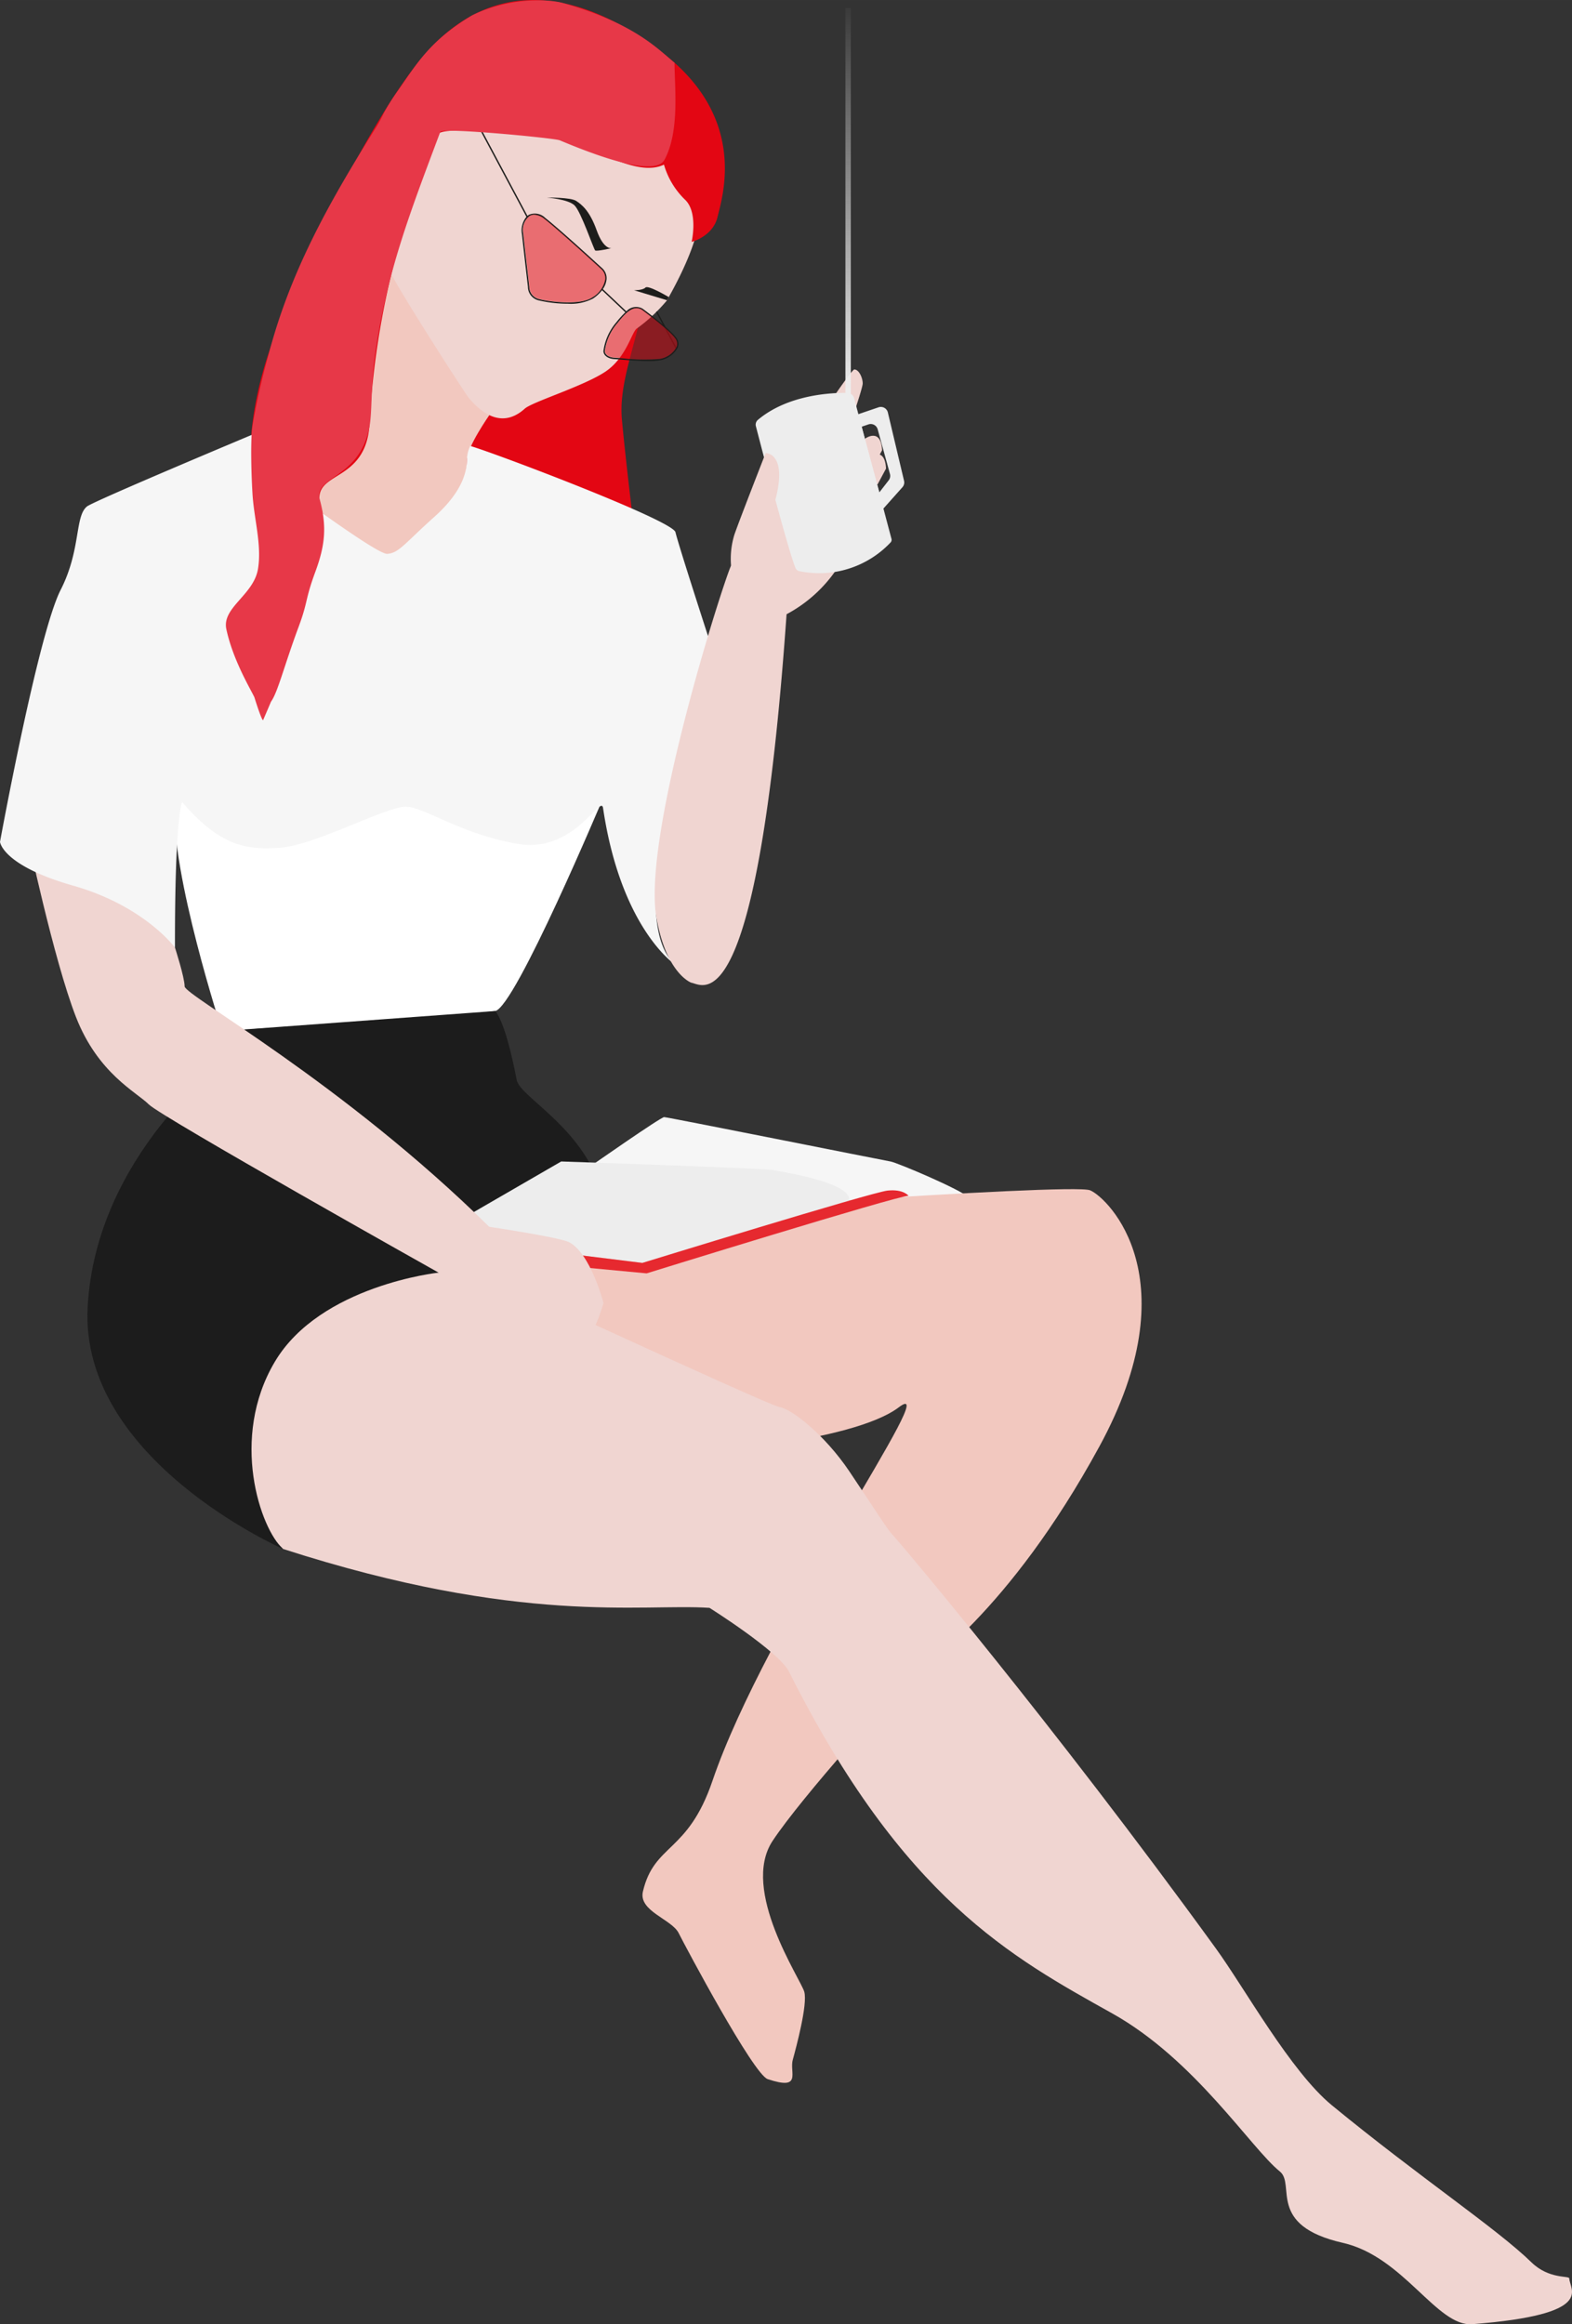 <svg id="Livello_5" data-name="Livello 5" xmlns="http://www.w3.org/2000/svg" xmlns:xlink="http://www.w3.org/1999/xlink" width="102.529mm" height="151.556mm" viewBox="0 0 290.635 429.608">
  <rect x="0" y="0" width="290.635" height="429.608" fill="#333333" stroke="none"/>
  <defs>
    <linearGradient id="Sfumatura_senza_nome_17" data-name="Sfumatura senza nome 17" x1="156.803" y1="72.653" x2="156.803" y2="-1.489" gradientUnits="userSpaceOnUse">
      <stop offset="0" stop-color="#ededed"/>
      <stop offset="0.999" stop-color="#ededed" stop-opacity="0"/>
    </linearGradient>
  </defs>
  <title>donnina</title>
  <path d="M271.095,435.817s12.932-9.042,13.563-9.042,40.584,7.991,41.845,8.201,13.142,5.257,14.404,6.624-22.257,2.75-22.257,2.75Z" transform="translate(-161.872 -220.294)" style="fill: #f6f6f6"/>
  <path d="M289.472,488.937s29.835-1.918,38.572-8.524-24.588,40.065-34.455,69.056c-4.567,13.418-10.755,11.528-12.854,20.448-.852,3.623,5.328,5.115,6.606,7.672s13.832,26.126,16.468,27.004c6.424,2.141,3.99-1.219,4.63-3.563s2.77-10.229,2.131-12.573-11.862-18.791-5.872-27.879c5.381-8.163,22.895-27.528,25.145-29.659s18.446-12.36,35.282-43.261,1.705-45.902-1.705-47.352-89.971,4.944-89.971,4.944L247.439,447.981l15.608,40.316Z" transform="translate(-161.872 -220.294)" style="fill: #f2c8bf"/>
  <path d="M214.206,506.595s-44.71-42.971-13.921-58.614,42.969,3.98,42.969,3.98,60.585,28.082,62.773,28.42,8.298,5.075,12.855,11.842,7.073,10.834,8.088,11.849,29.44,34.656,59.677,76.339c5.386,7.424,13.826,22.741,21.471,29.018,16.206,13.305,30.426,22.732,36.895,29.027,3.265,3.177,6.994,2.419,6.994,2.973,0,2.03,5.205,6.649-17.932,8.458-6.548.512-12.668-12.481-23.94-15.037-14.115-3.2-8.692-10.805-11.634-13.182-5.408-4.368-15.687-20.675-31.012-29.233-18.553-10.361-38.655-21.178-59.752-63.167-1.88-3.741-14.689-11.785-14.689-11.785C280.47,516.651,258.212,520.788,214.206,506.595Z" transform="translate(-161.872 -220.294)" style="fill: #f0d5d1"/>
  <path d="M202.942,410.877s-9.577-29.366-8.736-41.851,79.243-1.395,79.243-1.395-16.327,38.892-20.036,39.537S202.942,410.877,202.942,410.877Z" transform="translate(-161.872 -220.294)" style="fill: #fff"/>
  <path d="M253.414,407.168s1.822,1.435,3.978,12.718c.563,2.945,10.25,7.73,14.62,17.644s-29.056,17.987-29.056,17.987-21.86,2.346-30.262,16.461-2.689,30.919,1.512,34.616c0,0-37.641-16.468-36.129-44.699s25.71-45.875,25.71-45.875l-.845-5.145Z" transform="translate(-161.872 -220.294)" style="fill: #1c1c1c"/>
  <path d="M279.096,318.063s-1.58-12.967-2.237-20.147c-.591-6.453,2.115-12.558,4.077-21.882,3.499-16.628-29.379,21.9-29.379,21.9l-6.361,9.435a71.05,71.05,0,0,1,16.463,2.772C269.479,312.613,279.096,318.063,279.096,318.063Z" transform="translate(-161.872 -220.294)" style="fill: #e30613"/>
  <path d="M252.342,297.022s-4.122,5.886-4.122,8.201-.579,6.079-6.079,11-6.513,6.658-8.685,6.803-23.882-16.211-23.882-16.211,16.604-35.825,24.947-38.972S252.342,297.022,252.342,297.022Z" transform="translate(-161.872 -220.294)" style="fill: #f2c8bf"/>
  <path d="M237.23,254.522s-3.429,13.477-3.428,15.447c0,1.237,14.161,23.23,14.79,23.943,1.252,1.419,5.449,6.3,10.291,1.923,1.402-1.267,10.861-4.143,14.892-6.83s4.927-7.614,5.934-8.062a30.379,30.379,0,0,0,5.487-5.151c.336-.672,5.633-9.566,5.973-15.5.295-5.138,4.216-16.188-25.792-18.987S238.178,252.218,237.23,254.522Z" transform="translate(-161.872 -220.294)" style="fill: #f0d5d1"/>
  <path d="M286.997,282.866c-1.028-1.623-6.088-5.346-6.314-5.511a2.389,2.389,0,0,0-3.001.494l-4.359-4.121a3.752,3.752,0,0,0,.693-1.836,2.51,2.51,0,0,0-.916-2.119c-.078-.072-7.797-7.167-10.406-9.188a2.723,2.723,0,0,0-3.016-.595,2.029,2.029,0,0,0-.287.203l-10.277-19.252-.221.118,10.309,19.313a3.909,3.909,0,0,0-.843,3.133c.273,2.519.826,7.299,1.062,9.34l.058.5a2.572,2.572,0,0,0,2.08,2.489,23.731,23.731,0,0,0,5.324.598,8.919,8.919,0,0,0,4.603-.942,6.772,6.772,0,0,0,1.689-1.558l4.323,4.087a15.085,15.085,0,0,0-1.646,1.817,10.12,10.12,0,0,0-2.415,5.363c.033.826.852,1.404,2.086,1.473.386.021.9.062,1.489.109,1.37.109,3.207.255,4.768.255a12.547,12.547,0,0,0,2.039-.132,4.584,4.584,0,0,0,3.294-2.259A1.814,1.814,0,0,0,286.997,282.866Zm-15.65-7.586c-2.506,1.651-8.786.605-9.714.314a2.334,2.334,0,0,1-1.907-2.279l-.058-.5c-.236-2.041-.789-6.82-1.061-9.338a3.254,3.254,0,0,1,1.192-3.269,1.682,1.682,0,0,1,.834-.213,3.226,3.226,0,0,1,1.907.787c2.601,2.015,10.313,9.103,10.393,9.177a2.272,2.272,0,0,1,.833,1.916A4.853,4.853,0,0,1,271.347,275.28Zm15.537,9.262a4.321,4.321,0,0,1-3.108,2.114,34.754,34.754,0,0,1-6.744-.126c-.591-.047-1.107-.088-1.495-.11-1.096-.061-1.822-.545-1.85-1.232a9.857,9.857,0,0,1,2.361-5.198c1.732-2.189,3.023-3.289,4.499-2.427.052.039,5.236,3.853,6.24,5.437A1.557,1.557,0,0,1,286.884,284.541Z" transform="translate(-161.872 -220.294)" style="fill: #1d1d1b"/>
  <line x1="125.025" y1="64.399" x2="121.4" y2="57.608" style="fill: none;stroke: #1d1d1b;stroke-miterlimit: 10;stroke-width: 0.25px"/>
  <path d="M271.379,275.253c-2.506,1.651-8.786.605-9.714.314a2.334,2.334,0,0,1-1.907-2.279l-.058-.5c-.236-2.041-.789-6.82-1.061-9.338a3.254,3.254,0,0,1,1.192-3.269,1.682,1.682,0,0,1,.834-.213,3.226,3.226,0,0,1,1.907.787c2.601,2.015,10.313,9.103,10.393,9.177a2.272,2.272,0,0,1,.833,1.916A4.853,4.853,0,0,1,271.379,275.253Zm15.537,9.262a4.321,4.321,0,0,1-3.108,2.114,34.754,34.754,0,0,1-6.744-.126c-.591-.047-1.107-.088-1.495-.11-1.096-.061-1.822-.545-1.85-1.232a9.857,9.857,0,0,1,2.361-5.198c1.732-2.189,3.023-3.289,4.499-2.427.052.039,5.236,3.853,6.24,5.437A1.557,1.557,0,0,1,286.915,284.515Z" transform="translate(-161.872 -220.294)" style="fill: #e30613;opacity: 0.5"/>
  <path d="M262.962,256.811s3.925.275,5.13,1.446,3.546,8.125,3.821,8.331,3.014-.424,3.014-.424-1.43.355-2.738-3.294-2.754-4.751-3.787-5.439S262.962,256.811,262.962,256.811Z" transform="translate(-161.872 -220.294)" style="fill: #1d1d1b"/>
  <path d="M279.096,273.943s1.621.019,2.112-.499,4.309,1.766,4.309,1.766l-.32.581Z" transform="translate(-161.872 -220.294)" style="fill: #1d1d1b"/>
  <path d="M208.553,311.56" transform="translate(-161.872 -220.294)" style="fill: #f2c8bf"/>
  <path d="M215.464,276.216c-.099.007-10.483,19.248-6.373,38.406,4.075,18.997-8.05,15.094-4.696,24.318s6.709,12.914,6.038,14.759,13.585-31.53,10.901-39.245,8.553-4.025,8.889-16.436a151.667,151.667,0,0,1,4.554-29.261c3.69-13.436,6.935-21.347,8.009-23.586.686-1.43,10.49-.529,18.862.207,8.601.756,17.346,8.028,22.981,5.345a14.601,14.601,0,0,0,3.958,6.541c2.397,2.392,1.156,7.738,1.156,7.738s3.923-.99,4.784-4.593c.878-3.675,5.598-18.071-9.898-30.146s-30.685-13.875-42.729-1.551C233.202,237.611,221.022,261.519,215.464,276.216Z" transform="translate(-161.872 -220.294)" style="fill: #e30613"/>
  <path d="M248.911,444.649l16.717-9.673s37.535,1.262,39.112,1.577,14.777,2.304,14.117,5.673-38.228,11.498-38.228,11.498L267.547,452.11,247.439,447.981Z" transform="translate(-161.872 -220.294)" style="fill: #ededed"/>
  <path d="M268.318,454.423l13.107,1.234s46.259-14.34,48.418-14.34c0,0-.945-1.27-3.875-.962s-45.339,13.369-45.339,13.369L267.547,452.11Z" transform="translate(-161.872 -220.294)" style="fill: #e6292f"/>
  <path d="M194.219,395.438s1.787,5.526,1.787,7.179,29.143,17.65,56.31,44.431c0,0,13.027,1.94,14.776,2.849,3.99,2.075,6.358,11.241,6.358,11.241s-2.39,8.596-5.366,8.596-25.128-14.217-25.128-14.217-51.248-28.765-53.562-31.079-9.404-5.7-13.486-16.185c-4.123-10.588-8.997-33.74-8.997-33.74l21.822,5.29Z" transform="translate(-161.872 -220.294)" style="fill: #f0d5d1"/>
  <path d="M293.449,339.947s-6.159-18.936-6.697-21.283c-.498-2.172-32.954-14.459-37.86-15.921-.022-.007-.055-.013-.078-.019a6.059,6.059,0,0,0-.595,2.138c0,2.316-.579,6.079-6.079,11s-6.513,6.658-8.685,6.803S209.574,306.454,209.574,306.454s1.143-2.464,2.97-6.14c-1.886-.066-3.03-.102-3.03-.102s-30.296,12.682-31.559,13.694c-2.286,1.831-1.079,7.989-4.866,15.412-4.193,8.217-11.216,46.582-11.216,46.582s.381,4.357,13.54,8.099,18.806,11.439,18.806,11.439c-.032-24.808,1.337-26.898,1.337-26.898,7.348,8.645,12.535,8.747,17.809,8.472,6.624-.345,20.137-7.817,23.679-7.609s10.204,5.125,20.624,6.875,15.301-9.302,15.7-6.617c3.33,22.417,13.385,28.975,13.385,28.975C275.54,389.123,293.449,339.947,293.449,339.947Z" transform="translate(-161.872 -220.294)" style="fill: #f6f6f6"/>
  <path d="M208.906,349.178s1.305,4.233,1.604,4.233c0,0,.802-1.847,1.47-3.431,1.257-1.731,2.418-6.608,5.104-13.831,1.77-4.757,1.142-4.891,3.091-10.173,1.788-4.844,2.169-8.316.814-13.378-1.138-4.25,7.232-3.797,9.136-13.126.617-3.024.229-7.317,1.098-13.526,2.144-15.313,6.354-26.082,12.051-41.279.319-.851,21.103,1.146,22.089,1.561,9.121,3.837,17.792,6.504,19.371,3.582,2.847-5.266,1.846-13.541,1.846-17.919-2.825-2.288-7.245-7.27-20.626-11.039-2.507-.706-9.759-1.166-16.785,2.271-7.889,4.726-10.268,9.005-13.664,13.849a39.098,39.098,0,0,0-2.703,4.275,24.258,24.258,0,0,1-1.403,2.594c-9.022,14.328-15.991,27.053-19.901,42.092a123.307,123.307,0,0,0-2.946,13.107c-.365,2.248-.256,8.27,0,12.52.282,4.673,1.746,9.423,1.021,13.875-.791,4.854-6.713,7.138-5.852,11.16C204.95,342.334,208.209,347.681,208.906,349.178Z" transform="translate(-161.872 -220.294)" style="fill: #e73848"/>
  <path d="M289.686,401.935c2.137.317,12.171,8.941,17.609-68.107a25.865,25.865,0,0,0,9.243-8.304c3.798-5.697,1.381-23.477,1.381-23.477s3.452-9.839,3.452-10.875-.69-2.589-1.554-2.589-20.197,29.173-23.131,37.114-15.923,49.984-13.466,64.134C285.039,400.306,289.686,401.935,289.686,401.935Z" transform="translate(-161.872 -220.294)" style="fill: #f0d5d1"/>
  <path d="M321.851,301.34s2.898-2.07,3.105,2.173l-1.552,2.898S320.712,307.136,321.851,301.34Z" transform="translate(-161.872 -220.294)" style="fill: #f0d5d1"/>
  <path d="M322.579,304.734s2.898-2.07,3.105,2.173l-1.552,2.898S321.441,310.53,322.579,304.734Z" transform="translate(-161.872 -220.294)" style="fill: #f0d5d1"/>
  <path d="M326.671,319.822l-6.892-25.958a1.315,1.315,0,0,0-1.268-.946c-2.832-.046-10.907.272-16.506,4.97a1.159,1.159,0,0,0-.384,1.186c1.014,3.916,6.046,23.238,7.348,26.257a.929.929,0,0,0,.596.51,18.111,18.111,0,0,0,17-5.327A.746.746,0,0,0,326.671,319.822Z" transform="translate(-161.872 -220.294)" style="fill: #ededed"/>
  <path d="M297.031,324.843a15.209,15.209,0,0,1,.609-5.701c.923-2.691,5.788-15.111,5.788-15.111s4.761-.103,1.138,10.867S297.031,324.843,297.031,324.843Z" transform="translate(-161.872 -220.294)" style="fill: #f0d5d1"/>
  <path d="M324.298,295.579l-4.988,1.697,4.56,18.507,4.843-5.43a1.331,1.331,0,0,0,.302-1.193l-2.994-12.627A1.331,1.331,0,0,0,324.298,295.579Zm.153,15.712-3.279-12.125,1.255-.427a1.331,1.331,0,0,1,1.712.907l2.271,8.256a1.331,1.331,0,0,1-.233,1.171Z" transform="translate(-161.872 -220.294)" style="fill: #ededed"/>
  <rect x="156.303" y="1.485" width="1" height="71.374" style="fill: url(#Sfumatura_senza_nome_17)"/>
</svg>
